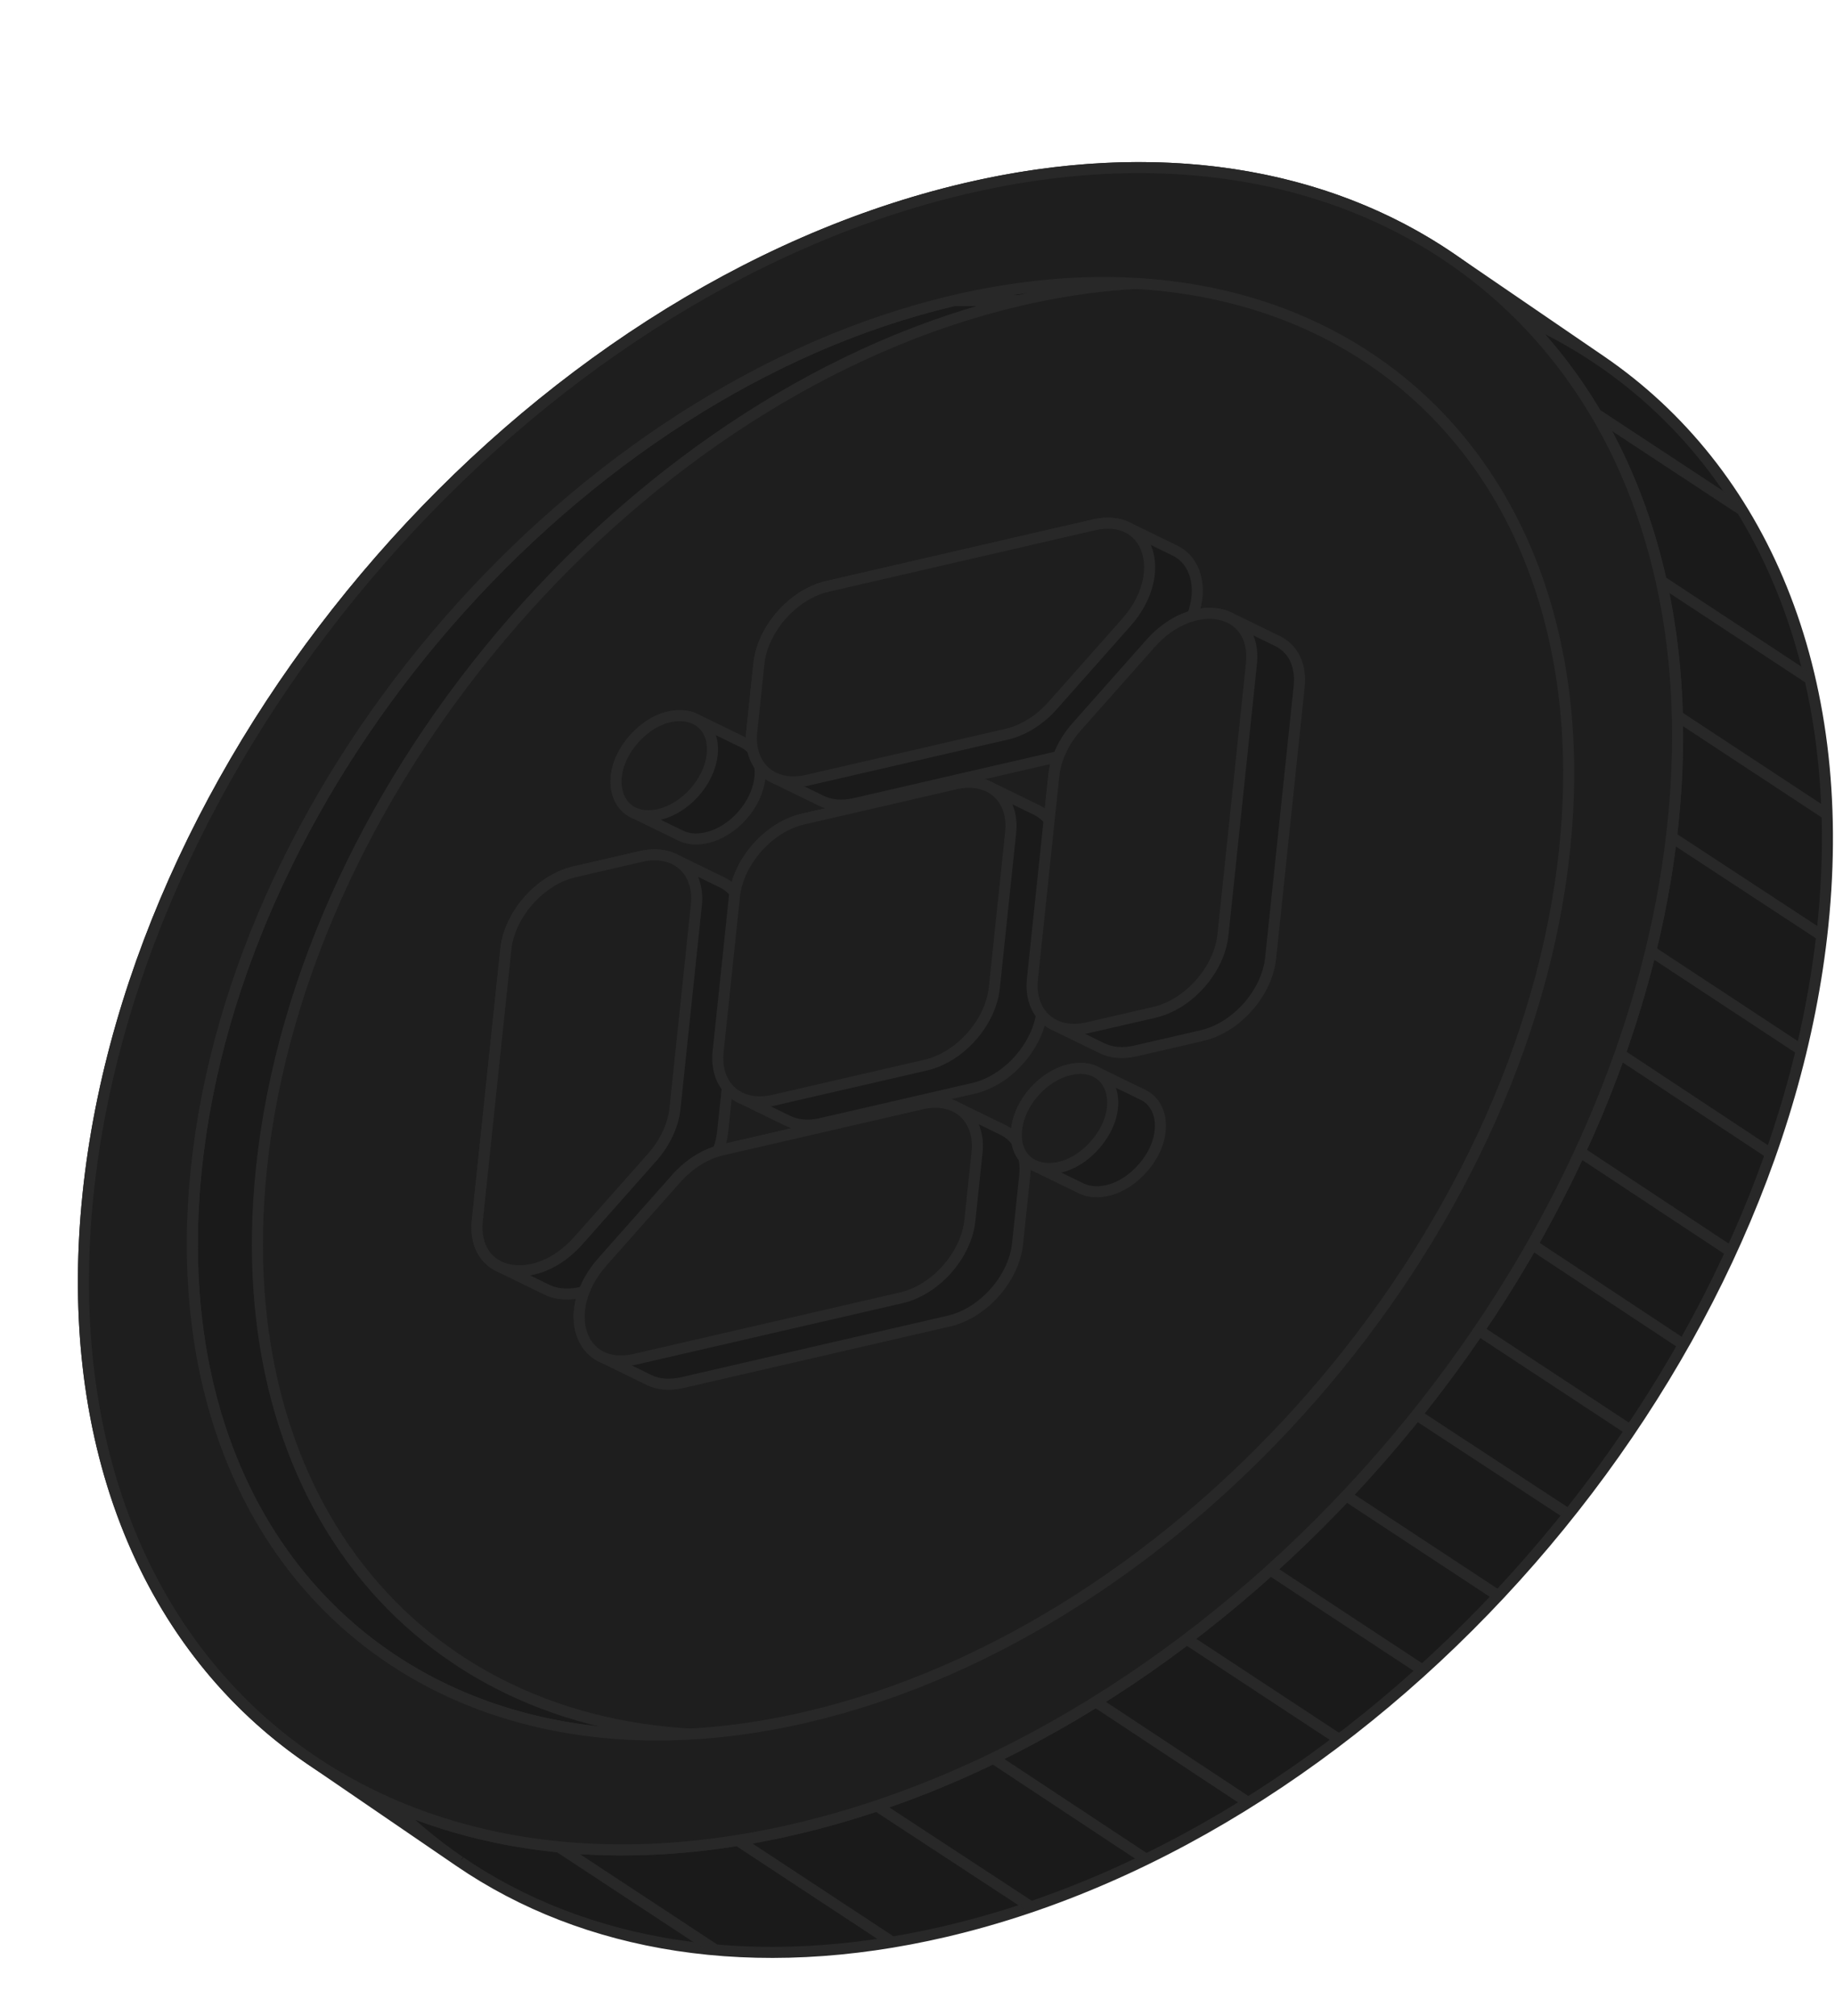 <svg width="415" height="456" viewBox="0 0 415 456" fill="none" xmlns="http://www.w3.org/2000/svg">
<path d="M88.174 407.924C93.004 412.784 98.269 417.168 103.931 421.044C103.933 421.046 103.935 421.047 103.938 421.049L103.971 421.072C132.23 440.396 170.382 447.054 213.794 436.889C312.776 413.712 401.624 311.856 412.243 209.389C418.204 151.863 398.242 106.373 362.07 81.638C356.423 77.776 350.381 74.42 343.981 71.603C369.983 97.768 383.382 137.71 378.356 186.206C367.738 288.674 278.889 390.529 179.907 413.706C145.17 421.84 113.802 419.203 88.174 407.924Z" fill="#1A1A1A"/>
<path d="M70.085 397.89C33.913 373.154 13.951 327.665 19.912 270.138C30.53 167.671 119.379 65.816 218.361 42.638C261.773 32.473 299.925 39.131 328.183 58.455M70.085 397.89L103.931 421.044M70.085 397.89C75.732 401.751 81.774 405.107 88.174 407.924M103.938 421.049C103.949 421.057 103.96 421.064 103.971 421.072M103.938 421.049C103.935 421.047 103.933 421.046 103.931 421.044M103.938 421.049L103.971 421.072M103.938 421.049L103.931 421.044M103.971 421.072C132.23 440.396 170.382 447.054 213.794 436.889C312.776 413.712 401.624 311.856 412.243 209.389C418.204 151.863 398.242 106.373 362.07 81.638M103.971 421.072L103.931 421.044M328.183 58.455L362.07 81.638M328.183 58.455C328.195 58.463 328.206 58.471 328.217 58.478M362.07 81.638L328.217 58.478M362.07 81.638C356.423 77.776 350.381 74.42 343.981 71.603M328.217 58.478C333.882 62.355 339.149 66.741 343.981 71.603M88.174 407.924C93.004 412.784 98.269 417.168 103.931 421.044M88.174 407.924C113.802 419.203 145.17 421.84 179.907 413.706C278.889 390.529 367.738 288.674 378.356 186.206C383.382 137.71 369.983 97.768 343.981 71.603M88.174 407.924C62.172 381.76 48.773 341.817 53.799 293.321C64.417 190.853 153.266 88.998 252.247 65.821C286.985 57.687 318.353 60.324 343.981 71.603" stroke="#282828" stroke-width="2.5" stroke-linejoin="round"/>
<mask id="mask0_13_153" style="mask-type:alpha" maskUnits="userSpaceOnUse" x="18" y="37" width="396" height="405">
<path d="M349.4 75.565C353.563 77.695 357.557 80.065 361.365 82.669C396.645 106.795 416.433 150.992 411.204 207.165L379.673 185.594C384.23 140.006 372.578 101.852 349.4 75.565ZM182.93 414.26C231.713 402.105 277.823 371.079 313.21 330.512C348.774 289.741 373.581 239.25 379.371 188.416L410.918 209.998C405.479 260.683 380.814 311.237 345.212 352.051C309.566 392.916 263.034 423.927 214.041 435.544L182.93 414.26ZM221.435 43.227C262.738 34.198 298.986 40.596 326.162 58.602L327.478 59.487L327.511 59.51C331.288 62.094 334.885 64.911 338.294 67.945C313.738 58.764 284.516 57.079 252.501 64.481L221.435 43.227ZM21.236 269.53C26.675 218.845 51.34 168.291 86.942 127.477C122.588 86.612 169.121 55.601 218.113 43.984L249.224 65.269C200.441 77.423 154.332 108.447 118.945 149.015C83.38 189.785 58.572 240.278 52.783 291.112L21.236 269.53ZM93.858 411.582C118.414 420.764 147.638 422.45 179.653 415.048L210.719 436.301C169.416 445.33 133.168 438.932 105.993 420.926L104.677 420.04L104.644 420.018C100.867 417.433 97.268 414.617 93.858 411.582ZM70.79 396.857C35.511 372.732 15.72 328.536 20.95 272.363L52.48 293.934C47.923 339.522 59.576 377.678 82.754 403.964C78.591 401.834 74.599 399.462 70.79 396.857Z" fill="#C4C1C1" stroke="#282828" stroke-width="2.5" stroke-linejoin="round"/>
</mask>
<g mask="url(#mask0_13_153)">
<path d="M35.111 357.652L358.633 570.651M41.179 333.551L364.7 546.55M47.246 309.45L370.97 521.646M53.516 284.545L376.835 498.348M59.583 260.445L382.902 474.247M65.448 237.147L388.97 450.146M71.516 213.046L395.037 426.045M77.583 188.945L401.105 401.945M83.65 164.844L407.374 377.04M89.92 139.94L413.442 352.939M95.987 115.839L419.307 329.642M102.055 91.738L425.374 305.541M108.122 67.637L431.442 281.44M113.987 44.34L437.509 257.339M120.055 20.239L443.779 232.435M126.324 -4.665L449.846 208.334M132.392 -28.766L455.913 184.233M138.459 -52.867L461.981 160.132" stroke="#282828" stroke-width="2.5"/>
</g>
<path d="M21.129 269.854C31.678 168.057 119.938 66.898 218.232 43.882C316.526 20.866 387.688 84.695 377.139 186.492C366.59 288.288 278.331 389.447 180.037 412.463C81.743 435.479 10.58 371.65 21.129 269.854Z" fill="#1E1E1E" stroke="#282828" stroke-width="2.5"/>
<path d="M215.734 67.986C227.508 65.229 238.833 63.905 249.586 63.903H264.301C253.548 63.905 242.223 65.229 230.449 67.986H215.734Z" fill="#1A1A1A"/>
<path d="M44.397 264.405C36.492 340.686 81.382 392.453 148.682 392.442H163.353C96.077 392.43 51.209 340.669 59.112 264.405C68.28 175.936 144.99 87.996 230.449 67.986H215.734C130.275 87.996 53.565 175.936 44.397 264.405Z" fill="#1A1A1A"/>
<path d="M163.353 392.442H148.682C81.382 392.453 36.492 340.686 44.397 264.405C53.565 175.936 130.275 87.996 215.734 67.986M163.353 392.442H163.397M163.353 392.442C96.077 392.43 51.209 340.669 59.112 264.405C68.28 175.936 144.99 87.996 230.449 67.986M215.734 67.986H230.449M215.734 67.986C227.508 65.229 238.833 63.905 249.586 63.903H264.301C253.548 63.905 242.223 65.229 230.449 67.986" stroke="#282828" stroke-width="2.5" stroke-linejoin="round"/>
<path d="M218.361 42.638C317.342 19.461 388.975 83.739 378.356 186.206C367.738 288.674 278.889 390.529 179.908 413.706C80.926 436.884 9.293 372.606 19.912 270.138C30.531 167.671 119.379 65.816 218.361 42.638ZM182.534 388.359C267.993 368.348 344.704 280.408 353.871 191.94C363.039 103.471 301.193 47.975 215.734 67.986C130.275 87.996 53.565 175.936 44.397 264.405C35.229 352.874 97.075 408.37 182.534 388.359Z" fill="#1E1E1E" stroke="#282828" stroke-width="2.5"/>
<path fill-rule="evenodd" clip-rule="evenodd" d="M254.947 119.282L265.732 124.543C270.403 126.82 272.108 132.895 269.688 139.288C272.796 138.408 275.779 138.594 278.14 139.746L288.926 145.006C292.261 146.633 294.355 150.187 293.808 155.388L287.359 216.751C286.531 224.624 279.592 232.454 271.859 234.239L256.782 237.72C253.896 238.386 251.307 238.116 249.239 237.107L238.454 231.847C237.316 231.291 236.335 230.512 235.549 229.541C234.332 237.119 227.616 244.453 220.164 246.174L185.7 254.13C182.814 254.797 180.226 254.527 178.158 253.518L167.372 248.257C166.244 247.707 165.271 246.936 164.489 245.978L163.433 256.017C163.283 257.452 162.922 258.913 162.373 260.353C162.671 260.266 162.969 260.187 163.267 260.119L208.456 249.686C211.342 249.02 213.93 249.289 215.998 250.299L226.784 255.559C228.054 256.179 229.127 257.077 229.953 258.208C229.829 257.382 229.811 256.476 229.914 255.495C230.554 249.403 235.923 243.345 241.907 241.963C244.228 241.427 246.198 241.643 247.747 242.398L248.019 242.539L248.057 242.56L258.532 247.659C263.424 250.044 264.112 257.811 258.374 264.285C253.912 269.319 248.197 270.603 244.477 268.788L233.691 263.528C232.875 263.129 232.154 262.581 231.564 261.891C231.829 263.131 231.899 264.499 231.744 265.969L230.131 281.321C229.303 289.194 222.364 297.024 214.632 298.809L154.364 312.723C151.364 313.415 148.817 313.136 146.815 312.16L136.031 306.9C131.36 304.623 129.655 298.547 132.075 292.155C128.967 293.034 125.984 292.849 123.622 291.697L112.837 286.436C109.502 284.809 107.408 281.256 107.955 276.054L114.404 214.692C115.231 206.819 122.171 198.989 129.903 197.204L144.981 193.723C147.867 193.057 150.455 193.326 152.523 194.336L163.309 199.596C164.447 200.151 165.428 200.931 166.214 201.901C167.431 194.324 174.147 186.989 181.599 185.269L216.063 177.312C218.949 176.646 221.537 176.916 223.605 177.925L234.383 183.182C235.511 183.732 236.492 184.506 237.274 185.465L238.329 175.426C238.48 173.991 238.841 172.53 239.389 171.09C239.092 171.177 238.794 171.255 238.496 171.324L193.307 181.757C190.421 182.423 187.832 182.153 185.764 181.144L174.979 175.884C173.709 175.264 172.635 174.366 171.81 173.234C171.934 174.061 171.952 174.967 171.849 175.948C171.209 182.04 165.839 188.098 159.856 189.48C157.535 190.015 155.564 189.799 154.015 189.044L143.23 183.784C138.339 181.399 137.651 173.632 143.389 167.158C147.85 162.124 153.566 160.839 157.286 162.654L168.064 167.911C168.881 168.31 169.609 168.861 170.199 169.552C169.933 168.311 169.864 166.944 170.018 165.473L171.632 150.122C172.459 142.248 179.399 134.419 187.131 132.634L247.399 118.72C250.399 118.027 252.945 118.306 254.947 119.282Z" fill="#1A1A1A"/>
<path d="M254.947 119.282L265.732 124.543C270.403 126.82 272.108 132.895 269.688 139.288C272.796 138.408 275.779 138.594 278.14 139.746L288.926 145.006C292.261 146.633 294.355 150.187 293.808 155.388L287.359 216.751C286.531 224.624 279.592 232.454 271.859 234.239L256.782 237.72C253.896 238.386 251.307 238.116 249.239 237.107L238.454 231.847M254.947 119.282C252.945 118.306 250.399 118.027 247.399 118.72L187.131 132.634C179.399 134.419 172.459 142.248 171.632 150.122L170.018 165.473C169.864 166.944 169.933 168.311 170.199 169.552C169.609 168.861 168.881 168.31 168.064 167.911L157.286 162.654C153.566 160.839 147.85 162.124 143.389 167.158C137.651 173.632 138.339 181.399 143.23 183.784L154.015 189.044C155.564 189.799 157.535 190.015 159.856 189.48C165.839 188.098 171.209 182.04 171.849 175.948C171.952 174.967 171.934 174.061 171.81 173.234C172.635 174.366 173.709 175.264 174.979 175.884M254.947 119.282L254.948 119.283M238.454 231.847C237.316 231.291 236.335 230.512 235.549 229.541C234.332 237.119 227.616 244.453 220.164 246.174L185.7 254.13C182.814 254.797 180.226 254.527 178.158 253.518L167.372 248.257M238.454 231.847L238.457 231.848M167.372 248.257C166.244 247.707 165.271 246.936 164.489 245.978L163.433 256.017C163.283 257.452 162.922 258.913 162.373 260.353C162.671 260.266 162.969 260.187 163.267 260.119L208.456 249.686C211.342 249.02 213.93 249.289 215.998 250.299L226.784 255.559C228.054 256.179 229.127 257.077 229.953 258.208C229.829 257.382 229.811 256.476 229.914 255.495C230.554 249.403 235.923 243.345 241.907 241.963C244.228 241.427 246.198 241.643 247.747 242.398M167.372 248.257L167.375 248.259M247.747 242.398L248.019 242.539M247.747 242.398C247.839 242.443 247.93 242.49 248.019 242.539M247.747 242.398L247.748 242.399M248.019 242.539L248.057 242.56M248.019 242.539C248.031 242.546 248.044 242.553 248.057 242.56M248.057 242.56L258.532 247.659C263.424 250.044 264.112 257.811 258.374 264.285C253.912 269.319 248.197 270.603 244.477 268.788L233.691 263.528M248.057 242.56C248.171 242.623 248.282 242.689 248.391 242.758C248.396 242.762 248.401 242.765 248.406 242.768M233.691 263.528C232.875 263.129 232.154 262.581 231.564 261.891C231.829 263.131 231.899 264.499 231.744 265.969L230.131 281.321C229.303 289.194 222.364 297.024 214.632 298.809L154.364 312.723C151.364 313.415 148.817 313.136 146.815 312.16L136.031 306.9C131.36 304.623 129.655 298.547 132.075 292.155C128.967 293.034 125.984 292.849 123.622 291.697L112.837 286.436M233.691 263.528L233.693 263.529M112.837 286.436C109.502 284.809 107.408 281.256 107.955 276.054L114.404 214.692C115.231 206.819 122.171 198.989 129.903 197.204L144.981 193.723C147.867 193.057 150.455 193.326 152.523 194.336L163.309 199.596C164.447 200.151 165.428 200.931 166.214 201.901C167.431 194.324 174.147 186.989 181.599 185.269L216.063 177.312C218.949 176.646 221.537 176.916 223.605 177.925L234.383 183.182M112.837 286.436L112.839 286.437M234.383 183.182C235.511 183.732 236.492 184.506 237.274 185.465L238.329 175.426C238.48 173.991 238.841 172.53 239.389 171.09C239.092 171.177 238.794 171.255 238.496 171.324L193.307 181.757C190.421 182.423 187.832 182.153 185.764 181.144L174.979 175.884M234.383 183.182L234.388 183.184M174.979 175.884L174.982 175.885" stroke="#282828" stroke-width="2.5" stroke-linejoin="round"/>
<path fill-rule="evenodd" clip-rule="evenodd" d="M243.49 164.399C240.583 167.678 238.727 171.645 238.329 175.425L233.493 221.436C232.666 229.309 238.264 234.245 245.996 232.459L261.074 228.978C268.807 227.193 275.746 219.364 276.573 211.491L283.023 150.128C284.358 137.428 269.945 134.549 260.181 145.566L243.49 164.399ZM241.907 241.963C235.923 243.344 230.554 249.403 229.914 255.495C228.881 265.322 240.033 267.549 247.588 259.025C255.143 250.5 251.558 239.735 241.907 241.963ZM187.131 132.634C179.399 134.419 172.46 142.248 171.632 150.121L170.018 165.473C169.191 173.346 174.789 178.282 182.521 176.496L227.711 166.064C231.424 165.206 235.143 162.882 238.05 159.603L254.741 140.77C264.505 129.753 259.872 115.84 247.399 118.72L187.131 132.634ZM163.267 260.119C159.553 260.976 155.834 263.3 152.928 266.58L136.236 285.413C126.472 296.429 131.105 310.342 143.578 307.462L203.846 293.548C211.579 291.763 218.518 283.934 219.345 276.061L220.959 260.709C221.786 252.836 216.189 247.901 208.456 249.686L163.267 260.119ZM181.599 185.269C173.867 187.054 166.927 194.884 166.1 202.757L162.412 237.847C161.584 245.72 167.182 250.655 174.914 248.87L209.378 240.913C217.111 239.128 224.05 231.299 224.877 223.425L228.566 188.335C229.393 180.462 223.795 175.527 216.063 177.312L181.599 185.269ZM129.903 197.204C122.171 198.989 115.232 206.819 114.404 214.692L107.955 276.054C106.62 288.755 121.032 291.633 130.796 280.616L147.488 261.783C150.394 258.504 152.251 254.537 152.648 250.757L157.484 204.746C158.311 196.873 152.714 191.938 144.981 193.723L129.903 197.204ZM161.064 170.687C162.096 160.86 150.944 158.633 143.389 167.157C135.834 175.682 139.419 186.447 149.071 184.219C155.054 182.838 160.423 176.779 161.064 170.687Z" fill="#1E1E1E" stroke="#282828" stroke-width="2.5"/>
</svg>
